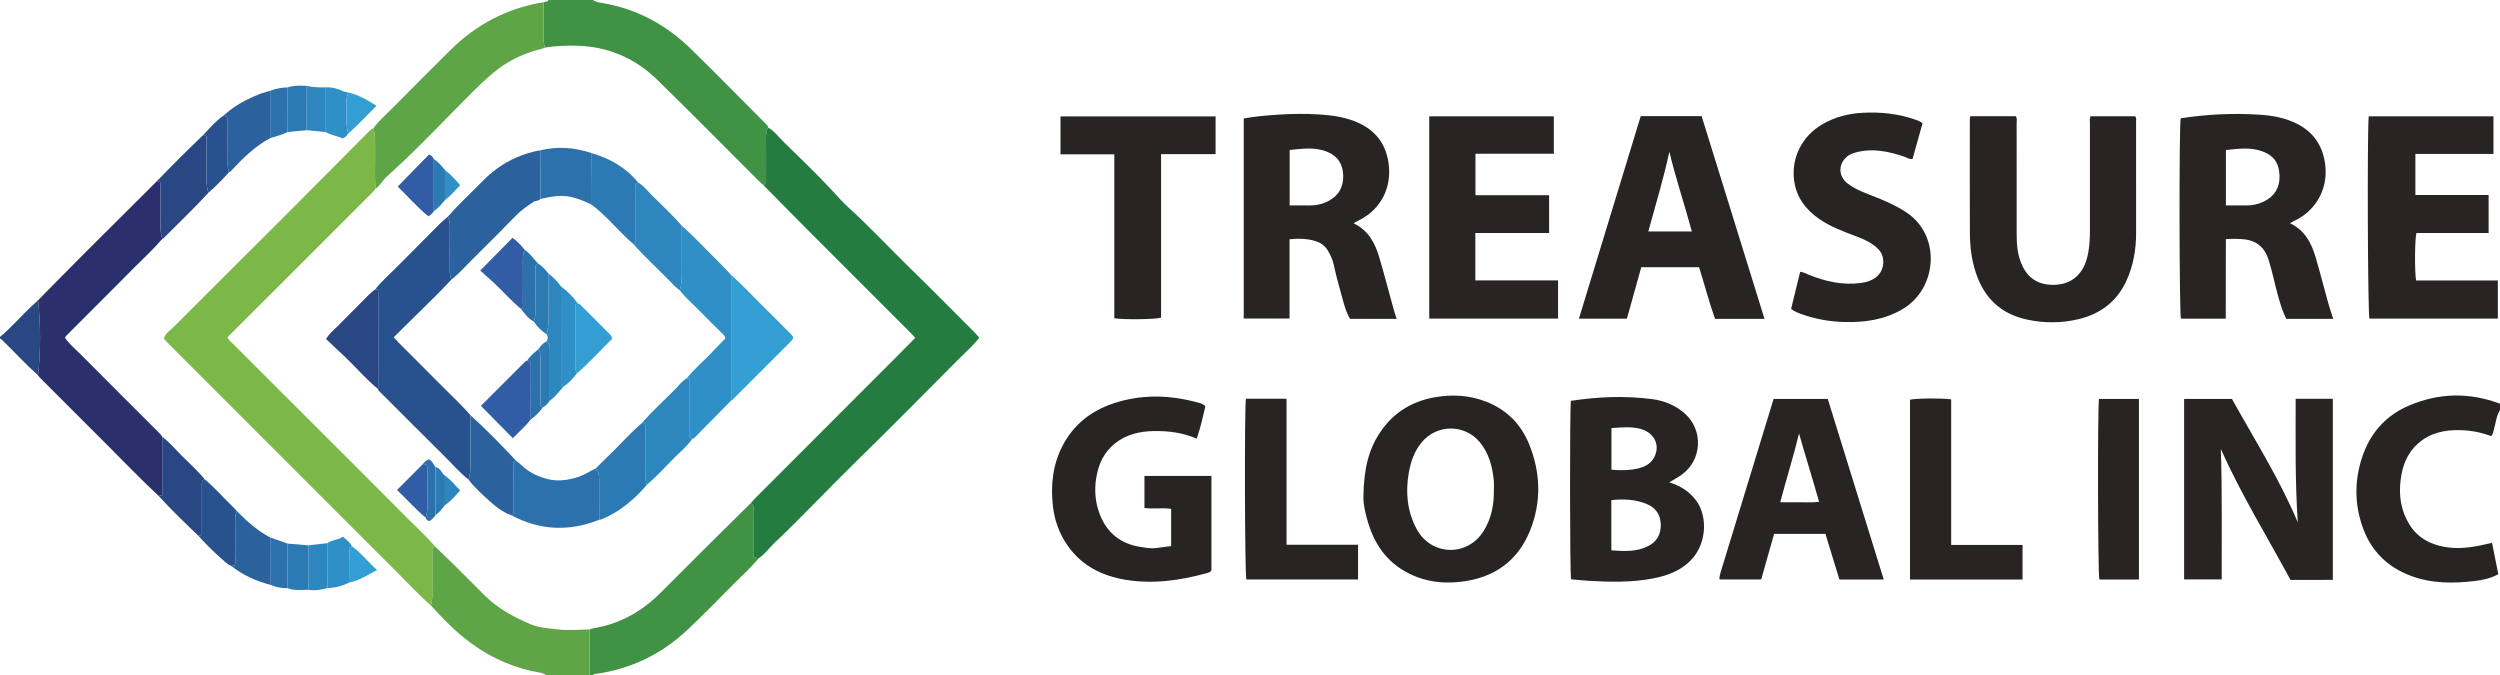 <?xml version="1.0" encoding="iso-8859-1"?>
<!-- Generator: Adobe Illustrator 27.0.0, SVG Export Plug-In . SVG Version: 6.00 Build 0)  -->
<svg version="1.1" id="Layer_1" xmlns="http://www.w3.org/2000/svg" xmlns:xlink="http://www.w3.org/1999/xlink" x="0px" y="0px"
	 viewBox="0 0 393.25 106.25" style="enable-background:new 0 0 393.25 106.25;" xml:space="preserve">
<g>
	<path style="fill:#282424;" d="M393.25,64.5c-0.597,0.948-0.661,2.066-0.976,3.103c-0.096,0.315-0.096,0.66-0.41,1.003
		c-1.507-0.576-3.118-0.89-4.774-0.942c-2.483-0.079-4.8,0.394-6.73,2.094c-1.719,1.514-2.458,3.515-2.738,5.707
		c-0.319,2.499,0.043,4.899,1.398,7.066c1.266,2.024,3.172,3.077,5.493,3.492c2.223,0.398,4.384,0.081,6.541-0.425
		c0.275-0.065,0.55-0.128,0.943-0.219c0.334,1.673,0.656,3.285,0.986,4.942c-1.168,0.645-2.427,0.919-3.691,1.069
		c-3.452,0.411-6.878,0.42-10.201-0.862c-3.494-1.348-5.974-3.744-7.302-7.217c-1.529-3.999-1.484-8.082,0.02-12.07
		c1.301-3.452,3.721-5.994,7.126-7.447c4.71-2.009,9.504-2.096,14.315-0.294C393.25,63.833,393.25,64.167,393.25,64.5z"/>
	<path style="fill:#409245;" d="M85.511,0.352C85.73,0.179,86.143,0.41,86.25,0c2.333,0,4.667,0,7,0
		c0.749,0.457,1.626,0.479,2.445,0.65c5.077,1.062,9.394,3.518,13.062,7.119c3.962,3.89,7.852,7.852,11.775,11.782
		c0.148,0.149,0.302,0.288,0.301,0.521c-0.286,0.476-0.347,0.988-0.342,1.54c0.022,2.152,0.013,4.304,0.005,6.456
		c-0.002,0.392,0.13,0.864-0.439,1.021c-0.276-0.25-0.564-0.488-0.827-0.751c-5.306-5.294-10.56-10.642-15.932-15.868
		C99.9,9.167,95.758,7.384,90.977,7.198c-1.751-0.068-3.491,0.017-5.224,0.278c-0.278-0.617-0.258-1.272-0.254-1.927
		C85.508,3.817,85.507,2.085,85.511,0.352z"/>
	<path style="fill:#409245;" d="M119.356,87.8c-1.213,1.476-2.641,2.743-3.983,4.094c-2.368,2.383-4.713,4.793-7.154,7.1
		c-4.138,3.912-9.039,6.292-14.708,7.034c-0.136,0.018-0.214,0.102-0.261,0.223c-0.167,0-0.333,0-0.5,0c0-2.413,0-4.825,0-7.238
		c0.198-0.063,0.391-0.151,0.594-0.184c4.065-0.67,7.498-2.556,10.407-5.431c2.334-2.308,4.638-4.646,6.965-6.96
		c2.443-2.429,4.899-4.846,7.349-7.268c0.578,0.161,0.428,0.641,0.43,1.031c0.011,2.04-0.004,4.08,0.012,6.119
		c0.003,0.444-0.121,0.909,0.131,1.368C118.873,87.724,119.114,87.762,119.356,87.8z"/>
	<path style="fill:#5EA547;" d="M92.75,99.012c0,2.413,0,4.825,0,7.238c-2.25,0-4.5,0-6.75,0c-0.681-0.517-1.532-0.506-2.306-0.679
		c-4.036-0.902-7.608-2.724-10.796-5.319c-1.865-1.518-3.517-3.264-5.137-5.039c0.323-0.832,0.232-1.703,0.234-2.563
		c0.006-1.95-0.001-3.9,0.005-5.85c0.001-0.35-0.129-0.801,0.479-0.795c0.945,0.912,1.898,1.815,2.832,2.739
		c1.626,1.61,3.244,3.228,4.858,4.85c2.077,2.087,4.598,3.462,7.279,4.594c1.343,0.567,2.778,0.635,4.191,0.809
		C89.338,99.205,91.046,99.029,92.75,99.012z"/>
	<path style="fill:#284783;" d="M5.984,59.047c-1.988-1.777-3.774-3.76-5.695-5.605C0.206,53.364,0.097,53.314,0,53.25
		c0-0.083,0-0.167,0-0.25c1.79-1.488,3.298-3.265,4.987-4.856c0.33-0.311,0.67-0.613,1.006-0.919
		C6.404,51.166,6.416,55.107,5.984,59.047z"/>
	<path style="fill:#247C41;" d="M119.356,87.8c-0.241-0.038-0.483-0.076-0.718-0.113c-0.252-0.459-0.127-0.924-0.131-1.368
		c-0.015-2.04-0.001-4.08-0.012-6.119c-0.002-0.389,0.148-0.87-0.43-1.031c0.251-0.276,0.492-0.564,0.755-0.828
		c7.2-7.207,14.404-14.412,21.605-21.619c1.188-1.189,2.366-2.389,3.546-3.581c-0.279-0.302-0.47-0.522-0.675-0.728
		c-5.438-5.439-10.882-10.872-16.315-16.316c-2.32-2.325-4.618-4.672-6.925-7.009c0.569-0.157,0.438-0.629,0.439-1.021
		c0.008-2.152,0.017-4.304-0.005-6.456c-0.006-0.552,0.055-1.065,0.342-1.54c0.969,0.533,1.601,1.436,2.367,2.187
		c2.583,2.529,5.206,5.024,7.663,7.672c0.866,0.934,1.726,1.913,2.652,2.755c3.366,3.057,6.454,6.389,9.705,9.558
		c3.384,3.299,6.702,6.666,10.045,10.008c0.264,0.264,0.497,0.558,0.787,0.886c-1.059,1.298-2.303,2.397-3.467,3.567
		c-5.268,5.296-10.517,10.611-15.856,15.834c-4.38,4.285-8.575,8.755-13.016,12.974C120.919,86.266,120.304,87.21,119.356,87.8z"/>
	<path style="fill:#282424;" d="M367.011,50.156c-2.531,0-4.935,0-7.381,0c-0.495-0.974-0.818-1.992-1.127-3.024
		c-0.618-2.065-0.997-4.19-1.647-6.248c-0.623-1.971-1.887-3.057-3.949-3.248c-0.871-0.081-1.734-0.086-2.778-0.027
		c-0.026,4.177,0.004,8.314-0.017,12.519c-2.42,0-4.734,0-7.051,0c-0.265-0.87-0.306-30.337-0.036-31.519
		c4.158-0.647,8.352-0.845,12.551-0.559c1.936,0.132,3.865,0.493,5.654,1.377c2.777,1.374,4.225,3.629,4.546,6.661
		c0.419,3.955-1.764,7.249-4.968,8.689c-0.187,0.084-0.354,0.209-0.583,0.347c2.311,1.084,3.358,3.079,4.017,5.325
		c0.701,2.386,1.315,4.797,1.982,7.193C366.445,48.436,366.715,49.216,367.011,50.156z M350.135,32.311
		c1.123,0,2.117-0.013,3.111,0.004c1.016,0.017,1.989-0.183,2.889-0.631c1.635-0.813,2.471-2.126,2.435-3.992
		c-0.034-1.791-0.727-3.089-2.453-3.793c-1.971-0.804-3.951-0.516-5.982-0.3C350.135,26.536,350.135,29.348,350.135,32.311z"/>
	<path style="fill:#282424;" d="M212.919,35.124c2.404,1.158,3.403,3.191,4.062,5.429c0.796,2.703,1.503,5.432,2.254,8.148
		c0.13,0.472,0.292,0.935,0.456,1.456c-2.464,0-4.871,0-7.335,0c-0.833-1.457-1.131-3.097-1.592-4.675
		c-0.372-1.273-0.694-2.563-0.97-3.86c-0.168-0.789-0.503-1.49-0.902-2.167c-0.413-0.7-1-1.206-1.79-1.473
		c-1.365-0.461-2.753-0.494-4.257-0.348c0,4.171,0,8.279,0,12.476c-2.44,0-4.784,0-7.205,0c0-10.481,0-20.949,0-31.478
		c1.794-0.336,3.571-0.471,5.341-0.592c2.159-0.147,4.331-0.178,6.492-0.042c2.156,0.135,4.289,0.428,6.285,1.36
		c2.901,1.354,4.421,3.647,4.719,6.8c0.374,3.959-1.724,7.112-4.925,8.598C213.367,34.843,213.196,34.962,212.919,35.124z
		 M202.865,32.312c1.079,0,2.07-0.013,3.061,0.004c1.058,0.018,2.067-0.199,3-0.677c1.628-0.834,2.413-2.192,2.36-4.027
		c-0.049-1.729-0.779-2.989-2.422-3.694c-1.964-0.843-3.953-0.522-5.999-0.331C202.865,26.506,202.865,29.314,202.865,32.312z"/>
	<path style="fill:#282424;" d="M309.923,18.273c2.442,0,4.805,0,7.152,0c0.259,0.381,0.141,0.766,0.141,1.126
		c0.009,5.833,0.007,11.666,0.006,17.499c0,1.633,0.141,3.244,0.823,4.757c0.951,2.108,2.557,3.152,4.904,3.15
		c1.795-0.002,3.262-0.594,4.332-2.033c0.679-0.913,1.017-1.992,1.213-3.103c0.195-1.109,0.253-2.23,0.25-3.358
		c-0.012-5.625-0.007-11.249-0.001-16.874c0-0.364-0.075-0.74,0.091-1.148c2.358,0,4.708,0,7.033,0
		c0.23,0.299,0.138,0.6,0.138,0.878c0.006,5.833,0.004,11.666,0.004,17.499c0,2.609-0.438,5.131-1.531,7.513
		c-1.493,3.254-4.089,5.198-7.501,6.019c-2.655,0.639-5.353,0.657-8.047,0.09c-4.22-0.889-6.873-3.454-8.172-7.514
		c-0.641-2.002-0.886-4.064-0.895-6.147c-0.027-5.958-0.009-11.916-0.007-17.873C309.858,18.631,309.89,18.511,309.923,18.273z"/>
	<path style="fill:#282424;" d="M277.556,50.159c-2.696,0-5.186,0-7.781,0c-0.951-2.648-1.645-5.409-2.514-8.129
		c-3.041,0-6.026,0-9.088,0c-0.753,2.695-1.498,5.364-2.261,8.093c-2.477,0-4.916,0-7.547,0c3.251-10.653,6.484-21.245,9.721-31.851
		c3.212,0,6.327,0,9.581,0C270.939,28.821,274.223,39.413,277.556,50.159z M262.593,23.865c-0.917,4.248-2.175,8.36-3.316,12.544
		c2.307,0,4.526,0,6.852,0C264.98,32.148,263.583,28.064,262.593,23.865z"/>
	<path style="fill:#282424;" d="M361.11,62.734c2.022,0,3.889,0,5.846,0c0,9.435,0,18.868,0,28.481
		c-1.052,0.002-2.157,0.006-3.261,0.007c-1.082,0.001-2.163,0-3.398,0c-3.674-6.804-7.76-13.433-10.958-20.577
		c0.227,6.818,0.114,13.611,0.135,20.491c-1.996,0-3.923,0-5.913,0c0-9.459,0-18.89,0-28.381c2.49,0,4.933,0,7.529,0
		c3.516,6.363,7.491,12.575,10.351,19.419C361.003,75.726,361.108,69.296,361.11,62.734z"/>
	<path style="fill:#282424;" d="M392.222,18.303c0,1.989,0,3.889,0,5.913c-4.116,0-8.176,0-12.28,0c0,2.195,0,4.264,0,6.454
		c3.819,0,7.627,0,11.518,0c0,2.042,0,3.966,0,5.977c-3.823,0-7.6,0-11.352,0c-0.264,0.972-0.303,6.024-0.059,7.47
		c4.248,0,8.52,0,12.86,0c0,2.053,0,3.988,0,6.004c-6.734,0-13.462,0-20.2,0c-0.255-0.875-0.364-28.775-0.11-31.817
		C379.108,18.303,385.623,18.303,392.222,18.303z"/>
	<path style="fill:#282424;" d="M244.418,18.297c0,2.004,0,3.902,0,5.885c-4.125,0-8.191,0-12.329,0c0,2.186,0,4.288,0,6.52
		c3.836,0,7.681,0,11.586,0c0,2.024,0,3.92,0,5.947c-3.86,0-7.707,0-11.606,0c0,2.529,0,4.928,0,7.458c4.329,0,8.632,0,13.016,0
		c0,2.059,0,3.989,0,6.007c-6.742,0-13.461,0-20.265,0c0-10.569,0-21.159,0-31.817C231.32,18.297,237.833,18.297,244.418,18.297z"/>
	<path style="fill:#282424;" d="M262.576,75.876c1.86,0.573,3.242,1.503,4.283,2.934c1.786,2.456,1.744,7.132-1.428,9.828
		c-1.577,1.34-3.446,1.972-5.416,2.351c-3.334,0.64-6.703,0.576-10.072,0.376c-0.948-0.056-1.894-0.162-2.816-0.243
		c-0.198-1.054-0.219-26.742-0.025-28.069c4.223-0.647,8.487-0.829,12.75-0.275c1.901,0.247,3.682,0.953,5.164,2.264
		c2.961,2.619,2.728,7.355-0.497,9.637C263.953,75.078,263.338,75.409,262.576,75.876z M253.465,86.57
		c2.018,0.139,3.924,0.254,5.714-0.628c1.396-0.688,2.085-1.832,2.062-3.403c-0.024-1.595-0.812-2.694-2.244-3.275
		c-1.761-0.715-3.612-0.803-5.532-0.599C253.465,81.284,253.465,83.847,253.465,86.57z M253.481,67.338c0,2.287,0,4.39,0,6.546
		c1.51,0.138,2.953,0.121,4.367-0.245c0.894-0.232,1.708-0.653,2.222-1.477c1.182-1.895,0.302-4.031-1.948-4.676
		C256.618,67.054,255.092,67.235,253.481,67.338z"/>
	<path style="fill:#282424;" d="M214.465,77.977c0.079-4.22,0.811-7.328,2.713-10.098c2.062-3.004,4.93-4.755,8.481-5.383
		c2.746-0.485,5.453-0.35,8.096,0.68c3.249,1.266,5.504,3.549,6.789,6.726c1.821,4.502,1.936,9.132,0.108,13.622
		c-1.93,4.74-5.646,7.361-10.742,7.974c-2.384,0.287-4.725,0.136-6.996-0.724c-3.795-1.437-6.237-4.157-7.515-7.951
		C214.771,80.964,214.403,79.047,214.465,77.977z M234.984,77.017c0-0.458,0.038-0.919-0.006-1.373
		c-0.215-2.222-0.753-4.336-2.219-6.101c-2.388-2.875-6.761-2.835-9.139,0.049c-1.149,1.394-1.706,3.014-2.013,4.757
		c-0.542,3.081-0.266,6.058,1.22,8.843c2.269,4.251,7.944,4.438,10.524,0.368C234.616,81.564,235.026,79.342,234.984,77.017z"/>
	<path style="fill:#282424;" d="M189.604,63.924c-0.409,1.67-0.753,3.364-1.362,5.077c-2.193-0.953-4.449-1.235-6.739-1.195
		c-2.194,0.038-4.278,0.496-6.066,1.903c-1.73,1.362-2.609,3.174-2.974,5.297c-0.354,2.058-0.201,4.069,0.576,6.005
		c1.146,2.854,3.262,4.53,6.306,5.009c0.821,0.129,1.644,0.294,2.482,0.194c0.778-0.093,1.553-0.204,2.394-0.316
		c0-1.971,0-3.868,0-5.849c-1.347-0.214-2.756,0.043-4.201-0.14c0-1.683,0-3.329,0-5.049c3.492,0,6.971,0,10.538,0
		c0,4.942,0,9.881,0,14.872c-0.156,0.272-0.499,0.359-0.809,0.443c-4.171,1.141-8.4,1.738-12.708,1.021
		c-3.692-0.615-6.871-2.196-9.087-5.349c-1.314-1.87-2.076-3.967-2.33-6.231c-0.379-3.372-0.025-6.635,1.613-9.678
		c1.721-3.197,4.384-5.28,7.772-6.439c4.471-1.529,8.985-1.408,13.497-0.158C188.852,63.439,189.247,63.5,189.604,63.924z"/>
	<path style="fill:#282424;" d="M302.415,19.38c-0.541,1.938-1.061,3.801-1.571,5.631c-0.534,0.06-0.831-0.203-1.174-0.322
		c-2.542-0.881-5.115-1.432-7.802-0.7c-0.525,0.143-1.021,0.356-1.425,0.723c-1.347,1.226-1.246,3.083,0.241,4.194
		c1.142,0.853,2.463,1.361,3.781,1.87c1.857,0.718,3.669,1.497,5.357,2.599c5.586,3.644,4.934,12.042-0.567,15.265
		c-2.836,1.662-5.925,2.092-9.116,2.013c-2.249-0.055-4.462-0.436-6.599-1.184c-0.588-0.206-1.175-0.411-1.801-0.872
		c0.463-1.896,0.939-3.847,1.426-5.842c0.515,0.038,0.904,0.282,1.315,0.449c2.656,1.081,5.397,1.694,8.273,1.304
		c1.974-0.268,3.148-1.252,3.416-2.623c0.215-1.098-0.033-2.072-0.859-2.844c-0.925-0.866-2.058-1.386-3.228-1.828
		c-2.057-0.776-4.127-1.518-5.951-2.795c-2.138-1.496-3.587-3.429-3.92-6.081c-0.442-3.525,1.228-6.92,4.464-8.798
		c1.97-1.143,4.128-1.695,6.405-1.803c2.723-0.13,5.392,0.135,7.986,1.008c0.275,0.092,0.549,0.188,0.815,0.303
		C302.028,19.112,302.158,19.218,302.415,19.38z"/>
	<path style="fill:#282424;" d="M296.313,91.161c-2.361,0-4.597,0-6.971,0c-0.718-2.341-1.454-4.74-2.204-7.184
		c-2.676,0-5.327,0-8.068,0c-0.668,2.354-1.345,4.736-2.037,7.175c-2.173,0-4.318,0-6.47,0c-0.027-0.018-0.071-0.033-0.089-0.064
		c-0.02-0.033-0.03-0.083-0.022-0.121c0.065-0.324,0.112-0.653,0.208-0.968c2.77-9.074,5.545-18.146,8.328-27.25
		c2.837,0,5.613,0,8.517,0C290.428,72.178,293.356,81.624,296.313,91.161z M282.99,68.184c-0.88,3.625-1.99,7.153-2.961,10.826
		c1.145,0,2.141,0.011,3.136-0.003c0.968-0.014,1.945,0.07,2.975-0.069C285.117,75.265,283.991,71.766,282.99,68.184z"/>
	<path style="fill:#282424;" d="M175.28,24.272c-2.93,0-5.665,0-8.465,0c0-1.998,0-3.936,0-5.959c8.098,0,16.222,0,24.397,0
		c0,1.955,0,3.891,0,5.928c-2.83,0-5.642,0-8.574,0c0,8.654,0,17.21,0,25.731c-0.97,0.278-5.793,0.327-7.357,0.092
		C175.28,41.525,175.28,32.971,175.28,24.272z"/>
	<path style="fill:#282424;" d="M195.983,62.726c2.095,0,4.201,0,6.393,0c0,7.651,0,15.257,0,22.962c3.774,0,7.466,0,11.247,0
		c0,1.857,0,3.618,0,5.458c-5.857,0-11.711,0-17.575,0C195.808,90.339,195.732,64.363,195.983,62.726z"/>
	<path style="fill:#282424;" d="M318.148,91.16c-5.899,0-11.756,0-17.703,0c0-9.42,0-18.849,0-28.282
		c0.862-0.227,4.971-0.275,6.474-0.057c0,7.588,0,15.19,0,22.892c3.781,0,7.469,0,11.23,0
		C318.148,87.575,318.148,89.336,318.148,91.16z"/>
	<path style="fill:#282424;" d="M330.171,62.751c2.057,0,4.125,0,6.282,0c0,9.443,0,18.898,0,28.412c-2.092,0-4.158,0-6.227,0
		C329.992,90.31,329.931,64.254,330.171,62.751z"/>
	<path style="fill:#7BB847;" d="M68.479,86.005c-0.608-0.006-0.478,0.445-0.479,0.795c-0.006,1.95,0.001,3.9-0.005,5.85
		c-0.002,0.861,0.088,1.731-0.234,2.563c-1.825-1.573-3.449-3.352-5.151-5.049c-8.3-8.275-16.579-16.573-24.865-24.862
		c-3.82-3.822-7.641-7.644-11.459-11.468c-0.175-0.175-0.327-0.374-0.52-0.596c0.306-0.858,1.08-1.33,1.67-1.922
		c5.707-5.729,11.453-11.419,17.171-17.137c4.485-4.485,8.946-8.994,13.418-13.492c0.204-0.205,0.39-0.438,0.696-0.502
		c0.361,1.119,0.26,2.274,0.282,3.422c0.038,2.024-0.098,4.05,0.077,6.072c-0.158,0.191-0.302,0.396-0.476,0.57
		c-4.784,4.786-9.571,9.569-14.358,14.352c-2.826,2.823-5.653,5.645-8.458,8.445c0.084,0.317,0.288,0.47,0.461,0.642
		c6.762,6.756,13.527,13.509,20.289,20.265c2.503,2.501,5.008,5,7.497,7.514C65.524,82.971,67.101,84.391,68.479,86.005z"/>
	<path style="fill:#2A306B;" d="M5.984,59.047c0.432-3.941,0.42-7.882,0.01-11.823c2.417-2.447,4.824-4.905,7.255-7.338
		c3.808-3.812,7.633-7.607,11.451-11.41c0.202,0.032,0.42,0.034,0.551,0.329c0,2.182,0.013,4.431-0.008,6.679
		c-0.007,0.711,0.051,1.4,0.282,2.072c-1.321,1.603-2.872,2.985-4.328,4.457c-3.558,3.597-7.146,7.163-10.72,10.745
		c-0.087,0.087-0.145,0.202-0.261,0.368c0.659,0.984,1.599,1.735,2.431,2.573c4.184,4.217,8.397,8.405,12.595,12.607
		c0.114,0.114,0.183,0.271,0.274,0.408c0,3.049,0,6.098,0,9.17c-0.248,0.06-0.401,0.097-0.554,0.134
		c-2.849-2.652-5.536-5.468-8.294-8.211c-3.469-3.45-6.92-6.918-10.377-10.38C6.177,59.312,6.085,59.174,5.984,59.047z"/>
	<path style="fill:#5EA547;" d="M59.08,29.679c-0.175-2.022-0.04-4.048-0.077-6.072c-0.021-1.147,0.08-2.303-0.282-3.422
		c0.895-1.252,2.084-2.228,3.152-3.315c2.964-3.018,5.961-6.003,8.966-8.98c4.094-4.055,8.961-6.622,14.672-7.538
		c-0.003,1.732-0.003,3.464-0.012,5.196c-0.003,0.656-0.024,1.31,0.254,1.927c-0.193,0.074-0.381,0.171-0.581,0.22
		c-2.446,0.591-4.705,1.593-6.727,3.095c-1.791,1.331-3.343,2.92-4.921,4.496c-4.199,4.193-8.243,8.546-12.684,12.493
		C60.187,28.361,59.815,29.185,59.08,29.679z"/>
	<path style="fill:#284783;" d="M25.525,37.556c-0.23-0.672-0.289-1.361-0.282-2.072c0.021-2.248,0.008-4.497,0.008-6.679
		c-0.131-0.295-0.349-0.296-0.551-0.329c2.378-2.459,4.787-4.888,7.274-7.237c0.566-0.009,0.529,0.382,0.528,0.771
		c-0.005,2.039,0.014,4.079-0.011,6.118c-0.009,0.751,0.044,1.482,0.289,2.194c-2.252,2.468-4.684,4.759-7.034,7.131
		C25.693,37.507,25.6,37.522,25.525,37.556z"/>
	<path style="fill:#284783;" d="M24.961,78.017c0.153-0.037,0.306-0.074,0.554-0.134c0-3.072,0-6.121,0-9.17
		c1.167,0.856,2.079,1.978,3.096,2.987c1.225,1.216,2.513,2.373,3.612,3.713c-0.345,0.064-0.479,0.279-0.473,0.619
		c0.009,0.457-0.001,0.915-0.001,1.373c0,2.238,0,4.476,0,6.736c-0.244,0.058-0.399,0.096-0.554,0.133
		C29.067,82.239,26.948,80.194,24.961,78.017z"/>
	<path style="fill:#2B629D;" d="M35.155,18.196c1.65-1.553,3.619-2.575,5.698-3.406c0.53-0.212,1.094-0.338,1.642-0.504
		c-0.001,2.482-0.002,4.964-0.003,7.446c-2.447,1.308-4.362,3.249-6.235,5.242c-0.052,0.055-0.148,0.068-0.224,0.1
		c-0.243-0.708-0.301-1.434-0.29-2.182c0.026-1.78,0.017-3.561,0.002-5.341c-0.003-0.401,0.114-0.824-0.132-1.233
		C35.468,18.278,35.312,18.237,35.155,18.196z"/>
	<path style="fill:#28528E;" d="M31.196,84.273c0.155-0.037,0.31-0.074,0.554-0.133c0-2.26,0-4.498,0-6.736
		c0-0.458,0.01-0.915,0.001-1.373c-0.007-0.341,0.128-0.556,0.473-0.619c1.551,1.288,2.86,2.824,4.309,4.216
		c0.265,0.254,0.504,0.535,0.755,0.803c-0.251,0.399-0.3,0.833-0.296,1.299c0.017,1.822,0.016,3.644,0.002,5.466
		c-0.004,0.568,0.084,1.147-0.079,1.721c-0.196,0.048-0.353,0.086-0.51,0.125c-0.655-0.267-1.134-0.78-1.647-1.231
		C33.501,86.707,32.315,85.523,31.196,84.273z"/>
	<path style="fill:#2B629D;" d="M36.406,89.044c0.157-0.038,0.314-0.077,0.51-0.125c0.164-0.574,0.075-1.153,0.079-1.721
		c0.014-1.822,0.015-3.644-0.002-5.466c-0.004-0.466,0.044-0.901,0.296-1.299c1.57,1.579,3.216,3.06,5.205,4.107
		c0.001,2.481,0.002,4.961,0.003,7.442C40.274,91.402,38.219,90.474,36.406,89.044z"/>
	<path style="fill:#28528E;" d="M35.155,18.196c0.157,0.041,0.313,0.083,0.459,0.121c0.246,0.409,0.129,0.832,0.132,1.233
		c0.014,1.78,0.024,3.561-0.002,5.341c-0.011,0.748,0.047,1.474,0.29,2.182c-1.017,1.15-2.09,2.244-3.253,3.248
		c-0.245-0.712-0.298-1.442-0.289-2.194c0.024-2.039,0.006-4.078,0.011-6.118c0.001-0.389,0.037-0.78-0.528-0.771
		C32.973,20.16,33.921,19.029,35.155,18.196z"/>
	<path style="fill:#2E90C7;" d="M55.04,91.594c-1.116,0.553-2.285,0.899-3.542,0.902c-0.006-2.352-0.013-4.704-0.019-7.056
		c0.751-0.556,1.733-0.473,2.464-1.021c0.589,0.509,1.109,0.914,1.428,1.515c-0.358,0.104-0.376,0.385-0.373,0.69
		C55.015,88.28,55.027,89.937,55.04,91.594z"/>
	<path style="fill:#2E90C7;" d="M54.762,21.03c-0.201,0.309-0.43,0.586-0.856,0.739c-0.838-0.384-1.82-0.494-2.666-0.99
		c0.003-2.344,0.006-4.687,0.009-7.031c0.953-0.066,1.847,0.181,2.687,0.589c0.272,0.132,0.542,0.127,0.807,0.205
		c-0.032,0.448-0.284,0.835-0.259,1.317C54.576,17.582,54.327,19.323,54.762,21.03z"/>
	<path style="fill:#2C7AB4;" d="M48.493,92.784c-1.089-0.017-2.193,0.146-3.252-0.256c0.003-2.341,0.005-4.682,0.008-7.022
		c1.082,0.092,2.165,0.184,3.247,0.276C48.495,88.116,48.494,90.45,48.493,92.784z"/>
	<path style="fill:#2E86BE;" d="M48.493,92.784c0.001-2.334,0.002-4.668,0.004-7.003c0.994-0.114,1.989-0.229,2.983-0.343
		c0.006,2.352,0.013,4.704,0.019,7.056C50.515,92.784,49.518,92.934,48.493,92.784z"/>
	<path style="fill:#2C7AB4;" d="M45.25,13.746c0.98-0.327,1.988-0.295,2.999-0.243c0,2.326-0.001,4.652-0.001,6.978
		c-0.998,0.094-1.996,0.189-2.994,0.283C45.252,18.425,45.251,16.085,45.25,13.746z"/>
	<path style="fill:#2E86BE;" d="M48.248,20.481c0-2.326,0.001-4.652,0.001-6.978c0.987,0.247,1.993,0.258,3.001,0.245
		c-0.003,2.344-0.006,4.687-0.009,7.031C50.243,20.68,49.245,20.58,48.248,20.481z"/>
	<path style="fill:#2C71AB;" d="M45.25,13.746c0.001,2.339,0.003,4.679,0.004,7.018c-0.872,0.461-1.838,0.654-2.762,0.967
		c0.001-2.482,0.002-4.964,0.003-7.446C43.378,13.923,44.303,13.778,45.25,13.746z"/>
	<path style="fill:#2C71AB;" d="M45.249,85.506c-0.003,2.341-0.005,4.682-0.008,7.022c-0.953,0.009-1.868-0.172-2.744-0.547
		c-0.001-2.481-0.002-4.961-0.003-7.442C43.412,84.862,44.33,85.184,45.249,85.506z"/>
	<path style="fill:#329ED3;" d="M54.762,21.03c-0.435-1.706-0.187-3.447-0.277-5.171c-0.025-0.482,0.227-0.869,0.259-1.317
		c1.63,0.352,3.031,1.18,4.48,2.105C57.697,18.136,56.316,19.669,54.762,21.03z"/>
	<path style="fill:#329ED3;" d="M55.04,91.594c-0.013-1.657-0.025-3.313-0.042-4.97c-0.003-0.305,0.015-0.586,0.373-0.69
		c1.453,1.037,2.51,2.476,3.934,3.727C57.835,90.43,56.58,91.312,55.04,91.594z"/>
	<path style="fill:#28528E;" d="M73.684,75.428c-1.41-1.106-2.566-2.474-3.833-3.727c-3.248-3.212-6.48-6.44-9.704-9.676
		c-0.255-0.255-0.6-0.46-0.698-0.852c0.014-0.124,0.039-0.248,0.039-0.372c0.005-4.832,0.009-9.664,0.009-14.495
		c0-0.204-0.006-0.417-0.059-0.611c-0.053-0.195-0.261-0.162-0.419-0.188c1.115-1.392,2.468-2.554,3.714-3.819
		c2.124-2.157,4.261-4.3,6.403-6.44c0.409-0.409,0.862-0.775,1.295-1.161c0.283,0.476,0.334,0.989,0.328,1.537
		c-0.02,2.144-0.002,4.289-0.012,6.433c-0.003,0.657-0.003,1.307,0.248,1.929c-0.791,0.825-1.566,1.667-2.376,2.472
		c-2.212,2.195-4.439,4.375-6.69,6.59c0.277,0.308,0.459,0.528,0.659,0.73c2.026,2.031,4.067,4.047,6.08,6.092
		c1.776,1.805,3.652,3.512,5.319,5.424c0.004,2.569-0.007,5.138,0.02,7.707C74.016,73.831,73.972,74.642,73.684,75.428z"/>
	<path style="fill:#2E90C7;" d="M107.248,35.506c2.12,1.872,4.015,3.973,6.04,5.942c0.593,0.577,1.143,1.199,1.712,1.8
		c0.001,6.588,0.003,13.175,0.004,19.763c-1.933,1.964-3.864,3.929-5.802,5.887c-0.08,0.081-0.219,0.102-0.331,0.151
		c-0.52-0.151-0.364-0.585-0.367-0.929c-0.013-1.449-0.005-2.897-0.005-4.346c0-1.2-0.004-2.401,0.002-3.601
		c0.002-0.351,0.011-0.686-0.483-0.668c1.129-1.388,2.491-2.549,3.723-3.837c0.798-0.835,1.602-1.664,2.349-2.44
		c-0.069-0.338-0.203-0.493-0.353-0.642c-1.327-1.319-2.667-2.625-3.972-3.965c-0.954-0.98-2.014-1.859-2.843-2.959
		c0.416-1.242,0.327-2.528,0.326-3.805C107.25,39.74,107.249,37.623,107.248,35.506z"/>
	<path style="fill:#2B629D;" d="M70.995,43.985c-0.252-0.621-0.251-1.272-0.248-1.929c0.01-2.144-0.008-4.289,0.012-6.433
		c0.005-0.548-0.045-1.062-0.328-1.537c1.686-1.929,3.582-3.654,5.367-5.486c1.578-1.619,3.359-2.935,5.438-3.835
		c1.204-0.521,2.446-0.919,3.746-1.12c0.011,2.55,0.023,5.1,0.034,7.65c-0.281,0.361-0.76,0.213-1.119,0.462
		c-0.955,0.664-1.911,1.307-2.734,2.148c-2.208,2.259-4.425,4.51-6.683,6.718C73.327,41.75,72.282,42.995,70.995,43.985z"/>
	<path style="fill:#2C71AB;" d="M94.253,81.759c-4.717,1.882-9.327,1.686-13.825-0.709c0.521-0.244,0.311-0.719,0.314-1.097
		c0.019-2.156,0.001-4.312,0.016-6.467c0.003-0.379-0.184-0.864,0.388-1.047c0.318,0.262,0.655,0.504,0.95,0.79
		c1.198,1.16,2.739,1.828,4.255,2.177c1.485,0.342,3.125,0.11,4.654-0.404c0.951-0.32,1.77-0.884,2.671-1.289
		c0.516,0.482,0.575,1.11,0.574,1.764C94.248,77.571,94.252,79.665,94.253,81.759z"/>
	<path style="fill:#329ED3;" d="M115.005,63.011c-0.001-6.588-0.003-13.175-0.004-19.763c2.022,1.782,3.826,3.786,5.759,5.66
		c1.131,1.097,2.229,2.229,3.341,3.346c0.261,0.262,0.58,0.479,0.681,0.931c-0.093,0.136-0.185,0.326-0.326,0.467
		c-3.076,3.083-6.158,6.16-9.24,9.236C115.16,62.943,115.076,62.97,115.005,63.011z"/>
	<path style="fill:#2E86BE;" d="M107.248,35.506c0.001,2.117,0.001,4.235,0.002,6.352c0,1.278,0.09,2.563-0.326,3.805
		c-0.654-0.445-1.164-1.045-1.712-1.602c-1.906-1.936-3.908-3.779-5.719-5.809c0.692-0.006,0.5-0.529,0.502-0.901
		c0.011-2.53-0.003-5.06,0.015-7.59c0.003-0.371-0.219-0.864,0.36-1.055c0.858,0.463,1.42,1.252,2.086,1.921
		C104.064,32.243,105.748,33.785,107.248,35.506z"/>
	<path style="fill:#2E86BE;" d="M108.019,59.506c0.495-0.018,0.485,0.317,0.483,0.668c-0.006,1.2-0.002,2.401-0.002,3.601
		c0,1.449-0.007,2.897,0.005,4.346c0.003,0.344-0.153,0.778,0.367,0.929c-0.766,1.146-1.849,1.993-2.805,2.957
		c-1.421,1.434-2.776,2.937-4.314,4.253c-0.259-0.661-0.267-1.351-0.258-2.049c0.016-1.276,0.005-2.553,0.005-3.829
		c0-1.071-0.005-2.141,0.002-3.212c0.002-0.351,0.008-0.681-0.482-0.663c1.583-1.86,3.411-3.481,5.121-5.218
		C106.744,60.675,107.263,59.962,108.019,59.506z"/>
	<path style="fill:#2C7AB4;" d="M101.02,66.506c0.49-0.018,0.485,0.313,0.482,0.663c-0.007,1.071-0.002,2.141-0.002,3.212
		c0,1.276,0.012,2.553-0.005,3.829c-0.009,0.698-0.001,1.387,0.258,2.049c-1.931,2.262-4.152,4.147-6.91,5.34
		c-0.193,0.084-0.374,0.174-0.589,0.16c-0.001-2.094-0.005-4.188-0.002-6.283c0.001-0.654-0.058-1.282-0.574-1.764
		c0.616-0.61,1.223-1.231,1.851-1.829C97.382,70.116,99.067,68.174,101.02,66.506z"/>
	<path style="fill:#2B629D;" d="M81.147,72.439c-0.572,0.183-0.386,0.668-0.388,1.047c-0.015,2.156,0.002,4.312-0.016,6.467
		c-0.003,0.378,0.207,0.853-0.314,1.097c-1.348-0.471-2.452-1.348-3.477-2.283c-1.149-1.048-2.326-2.084-3.268-3.341
		c0.289-0.786,0.332-1.597,0.323-2.429c-0.027-2.569-0.016-5.138-0.02-7.707C76.483,67.565,78.845,69.972,81.147,72.439z"/>
	<path style="fill:#2C7AB4;" d="M100.37,28.707c-0.58,0.192-0.358,0.685-0.36,1.055c-0.018,2.53-0.004,5.06-0.015,7.59
		c-0.002,0.372,0.19,0.895-0.502,0.901c-0.187-0.159-0.381-0.312-0.561-0.479c-2.004-1.867-3.745-4.012-5.972-5.643
		c0.012-2.69,0.024-5.379,0.036-8.069C95.901,24.901,98.437,26.325,100.37,28.707z"/>
	<path style="fill:#284783;" d="M59.019,45.506c0.158,0.025,0.366-0.007,0.419,0.188c0.053,0.195,0.059,0.407,0.059,0.611
		c0,4.832-0.004,9.664-0.009,14.495c0,0.124-0.025,0.248-0.039,0.372c-1.859-1.478-3.367-3.317-5.084-4.941
		c-1.024-0.968-2.052-1.933-3.082-2.902c0.545-0.895,1.213-1.395,1.784-1.978c1.632-1.661,3.273-3.314,4.921-4.959
		C58.308,46.073,58.674,45.8,59.019,45.506z"/>
	<path style="fill:#2C71AB;" d="M92.996,24.062c-0.012,2.69-0.024,5.379-0.036,8.069c-1.042-0.471-2.075-0.933-3.215-1.17
		c-1.625-0.338-3.17-0.018-4.729,0.333c-0.011-2.55-0.023-5.1-0.034-7.65C87.694,22.994,90.363,23.182,92.996,24.062z"/>
	<path style="fill:#315DA7;" d="M68.236,33.221c-0.175,0.35-0.485,0.557-0.853,0.808c-1.755-1.426-3.23-3.146-4.826-4.682
		c1.664-1.705,3.279-3.36,4.917-5.038c0.366,0.094,0.594,0.372,0.764,0.715C68.238,27.756,68.237,30.488,68.236,33.221z"/>
	<path style="fill:#315DA7;" d="M66.945,81.411c-1.596-1.32-2.95-2.882-4.502-4.331c1.411-1.414,2.74-2.746,4.07-4.078
		c0.708,0.01,0.746,0.488,0.743,1.027c-0.01,1.653-0.019,3.306,0.003,4.959C67.27,79.815,67.247,80.628,66.945,81.411z"/>
	<path style="fill:#2C71AB;" d="M66.945,81.411c0.303-0.782,0.325-1.596,0.314-2.423c-0.022-1.653-0.013-3.306-0.003-4.959
		c0.003-0.539-0.034-1.017-0.743-1.027c0.222-0.35,0.563-0.553,0.895-0.746c0.61,0.208,0.754,0.803,1.094,1.227
		c-0.001,2.504-0.001,5.008-0.002,7.512c-0.246,0.412-0.553,0.76-0.966,0.984C67.211,81.886,67.033,81.693,66.945,81.411z"/>
	<path style="fill:#2C7AB4;" d="M68.236,33.221c0.001-2.732,0.001-5.465,0.002-8.197c0.724,0.436,1.233,1.092,1.762,1.727
		c-0.002,1.577-0.005,3.154-0.007,4.731C69.458,32.112,68.926,32.747,68.236,33.221z"/>
	<path style="fill:#2C7AB4;" d="M68.5,80.995c0.001-2.504,0.001-5.008,0.002-7.512c0.822,0.085,0.928,0.966,1.491,1.339
		c0.001,1.544,0.001,3.088,0.002,4.631C69.538,80.008,69.151,80.63,68.5,80.995z"/>
	<path style="fill:#2E86BE;" d="M69.995,79.453c-0.001-1.544-0.001-3.088-0.002-4.631c0.886,0.616,1.562,1.44,2.38,2.325
		C71.615,77.99,70.937,78.847,69.995,79.453z"/>
	<path style="fill:#2E90C7;" d="M69.993,31.482c0.002-1.577,0.005-3.154,0.007-4.731c0.871,0.677,1.621,1.469,2.379,2.388
		C71.582,29.981,70.868,30.809,69.993,31.482z"/>
	<path style="fill:#315DA7;" d="M83.494,65.984c-0.842,1.072-1.871,1.954-2.83,2.939c-1.7-1.724-3.319-3.365-5.014-5.085
		c0.585-0.587,1.188-1.193,1.793-1.798c1.721-1.721,3.442-3.443,5.169-5.159c0.083-0.082,0.215-0.116,0.324-0.172
		c0.621,0.209,0.567,0.721,0.566,1.224C83.495,60.616,83.496,63.3,83.494,65.984z"/>
	<path style="fill:#315DA7;" d="M81.915,48.557c-1.562-1.285-2.88-2.823-4.361-4.193c-0.665-0.615-1.348-1.209-2.013-1.804
		c1.78-1.808,3.393-3.447,5.066-5.147c0.734,0.494,1.334,1.147,1.891,1.847c-0.242,0.621-0.253,1.268-0.249,1.924
		c0.012,2.098,0.013,4.196-0.004,6.294C82.241,47.855,82.444,48.329,81.915,48.557z"/>
	<path style="fill:#329ED3;" d="M90.863,47.706c0.268,0.036,0.428,0.229,0.604,0.405c1.461,1.467,2.925,2.933,4.388,4.398
		c0.175,0.175,0.378,0.329,0.44,0.78c-1.795,1.767-3.558,3.722-5.55,5.452c-0.097-0.265-0.255-0.496-0.254-0.81
		c0.014-3.18,0.009-6.361,0.008-9.541C90.499,48.095,90.487,47.799,90.863,47.706z"/>
	<path style="fill:#2E86BE;" d="M86.248,43.009c0.79,0.562,1.418,1.282,1.998,2.048c0.002,1.951,0.004,3.902,0.004,5.853
		c0.001,2.947-0.006,5.894,0.008,8.842c0.002,0.379-0.194,0.863,0.366,1.065c-0.667,0.768-1.273,1.595-2.122,2.186
		c0-2.583-0.002-5.165-0.001-7.748c0-0.582,0.033-1.172-0.559-1.537c0.257-0.373,0.295-0.752,0.033-1.14
		c0.231-0.715,0.293-1.444,0.285-2.196C86.234,47.924,86.248,45.467,86.248,43.009z"/>
	<path style="fill:#2E90C7;" d="M88.623,60.816c-0.56-0.202-0.364-0.686-0.366-1.065c-0.014-2.947-0.007-5.894-0.008-8.842
		c-0.001-1.951-0.003-3.902-0.004-5.853c1.008,0.75,1.896,1.618,2.618,2.649c-0.376,0.092-0.364,0.388-0.364,0.684
		c0.001,3.18,0.006,6.361-0.008,9.541c-0.001,0.315,0.157,0.545,0.254,0.81C90.126,59.523,89.475,60.272,88.623,60.816z"/>
	<path style="fill:#2C7AB4;" d="M86.248,43.009c0.001,2.458-0.013,4.915,0.012,7.373c0.008,0.752-0.053,1.482-0.285,2.196
		c-0.806-0.527-1.489-1.176-2.003-1.996c0.233-0.705,0.298-1.426,0.288-2.17c-0.027-1.976-0.019-3.953-0.001-5.93
		c0.003-0.371-0.203-0.861,0.383-1.033C85.304,41.839,85.786,42.413,86.248,43.009z"/>
	<path style="fill:#2C71AB;" d="M84.642,41.449c-0.587,0.171-0.38,0.662-0.383,1.033c-0.018,1.977-0.026,3.953,0.001,5.93
		c0.01,0.745-0.055,1.465-0.288,2.17c-0.903-0.454-1.438-1.282-2.057-2.025c0.529-0.229,0.327-0.702,0.33-1.078
		c0.018-2.098,0.016-4.196,0.004-6.294c-0.004-0.656,0.007-1.303,0.249-1.924C83.361,39.846,83.941,40.706,84.642,41.449z"/>
	<path style="fill:#2C71AB;" d="M83.494,65.984c0.002-2.684,0-5.367,0.007-8.051c0.001-0.503,0.055-1.015-0.566-1.224
		c0.447-0.743,1.133-1.251,1.777-1.8c0.281,0.437,0.295,0.922,0.292,1.423c-0.012,2.231-0.012,4.462,0.002,6.693
		c0.002,0.379-0.182,0.861,0.384,1.048C84.862,64.812,84.232,65.452,83.494,65.984z"/>
	<path style="fill:#2C7AB4;" d="M85.39,64.072c-0.566-0.187-0.381-0.669-0.384-1.048c-0.014-2.231-0.013-4.462-0.002-6.693
		c0.003-0.501-0.011-0.986-0.292-1.423c0.32-0.489,0.688-0.929,1.229-1.191c0.592,0.365,0.559,0.955,0.559,1.537
		c-0.001,2.583,0,5.165,0.001,7.748C86.207,63.439,85.868,63.828,85.39,64.072z"/>
</g>
</svg>
